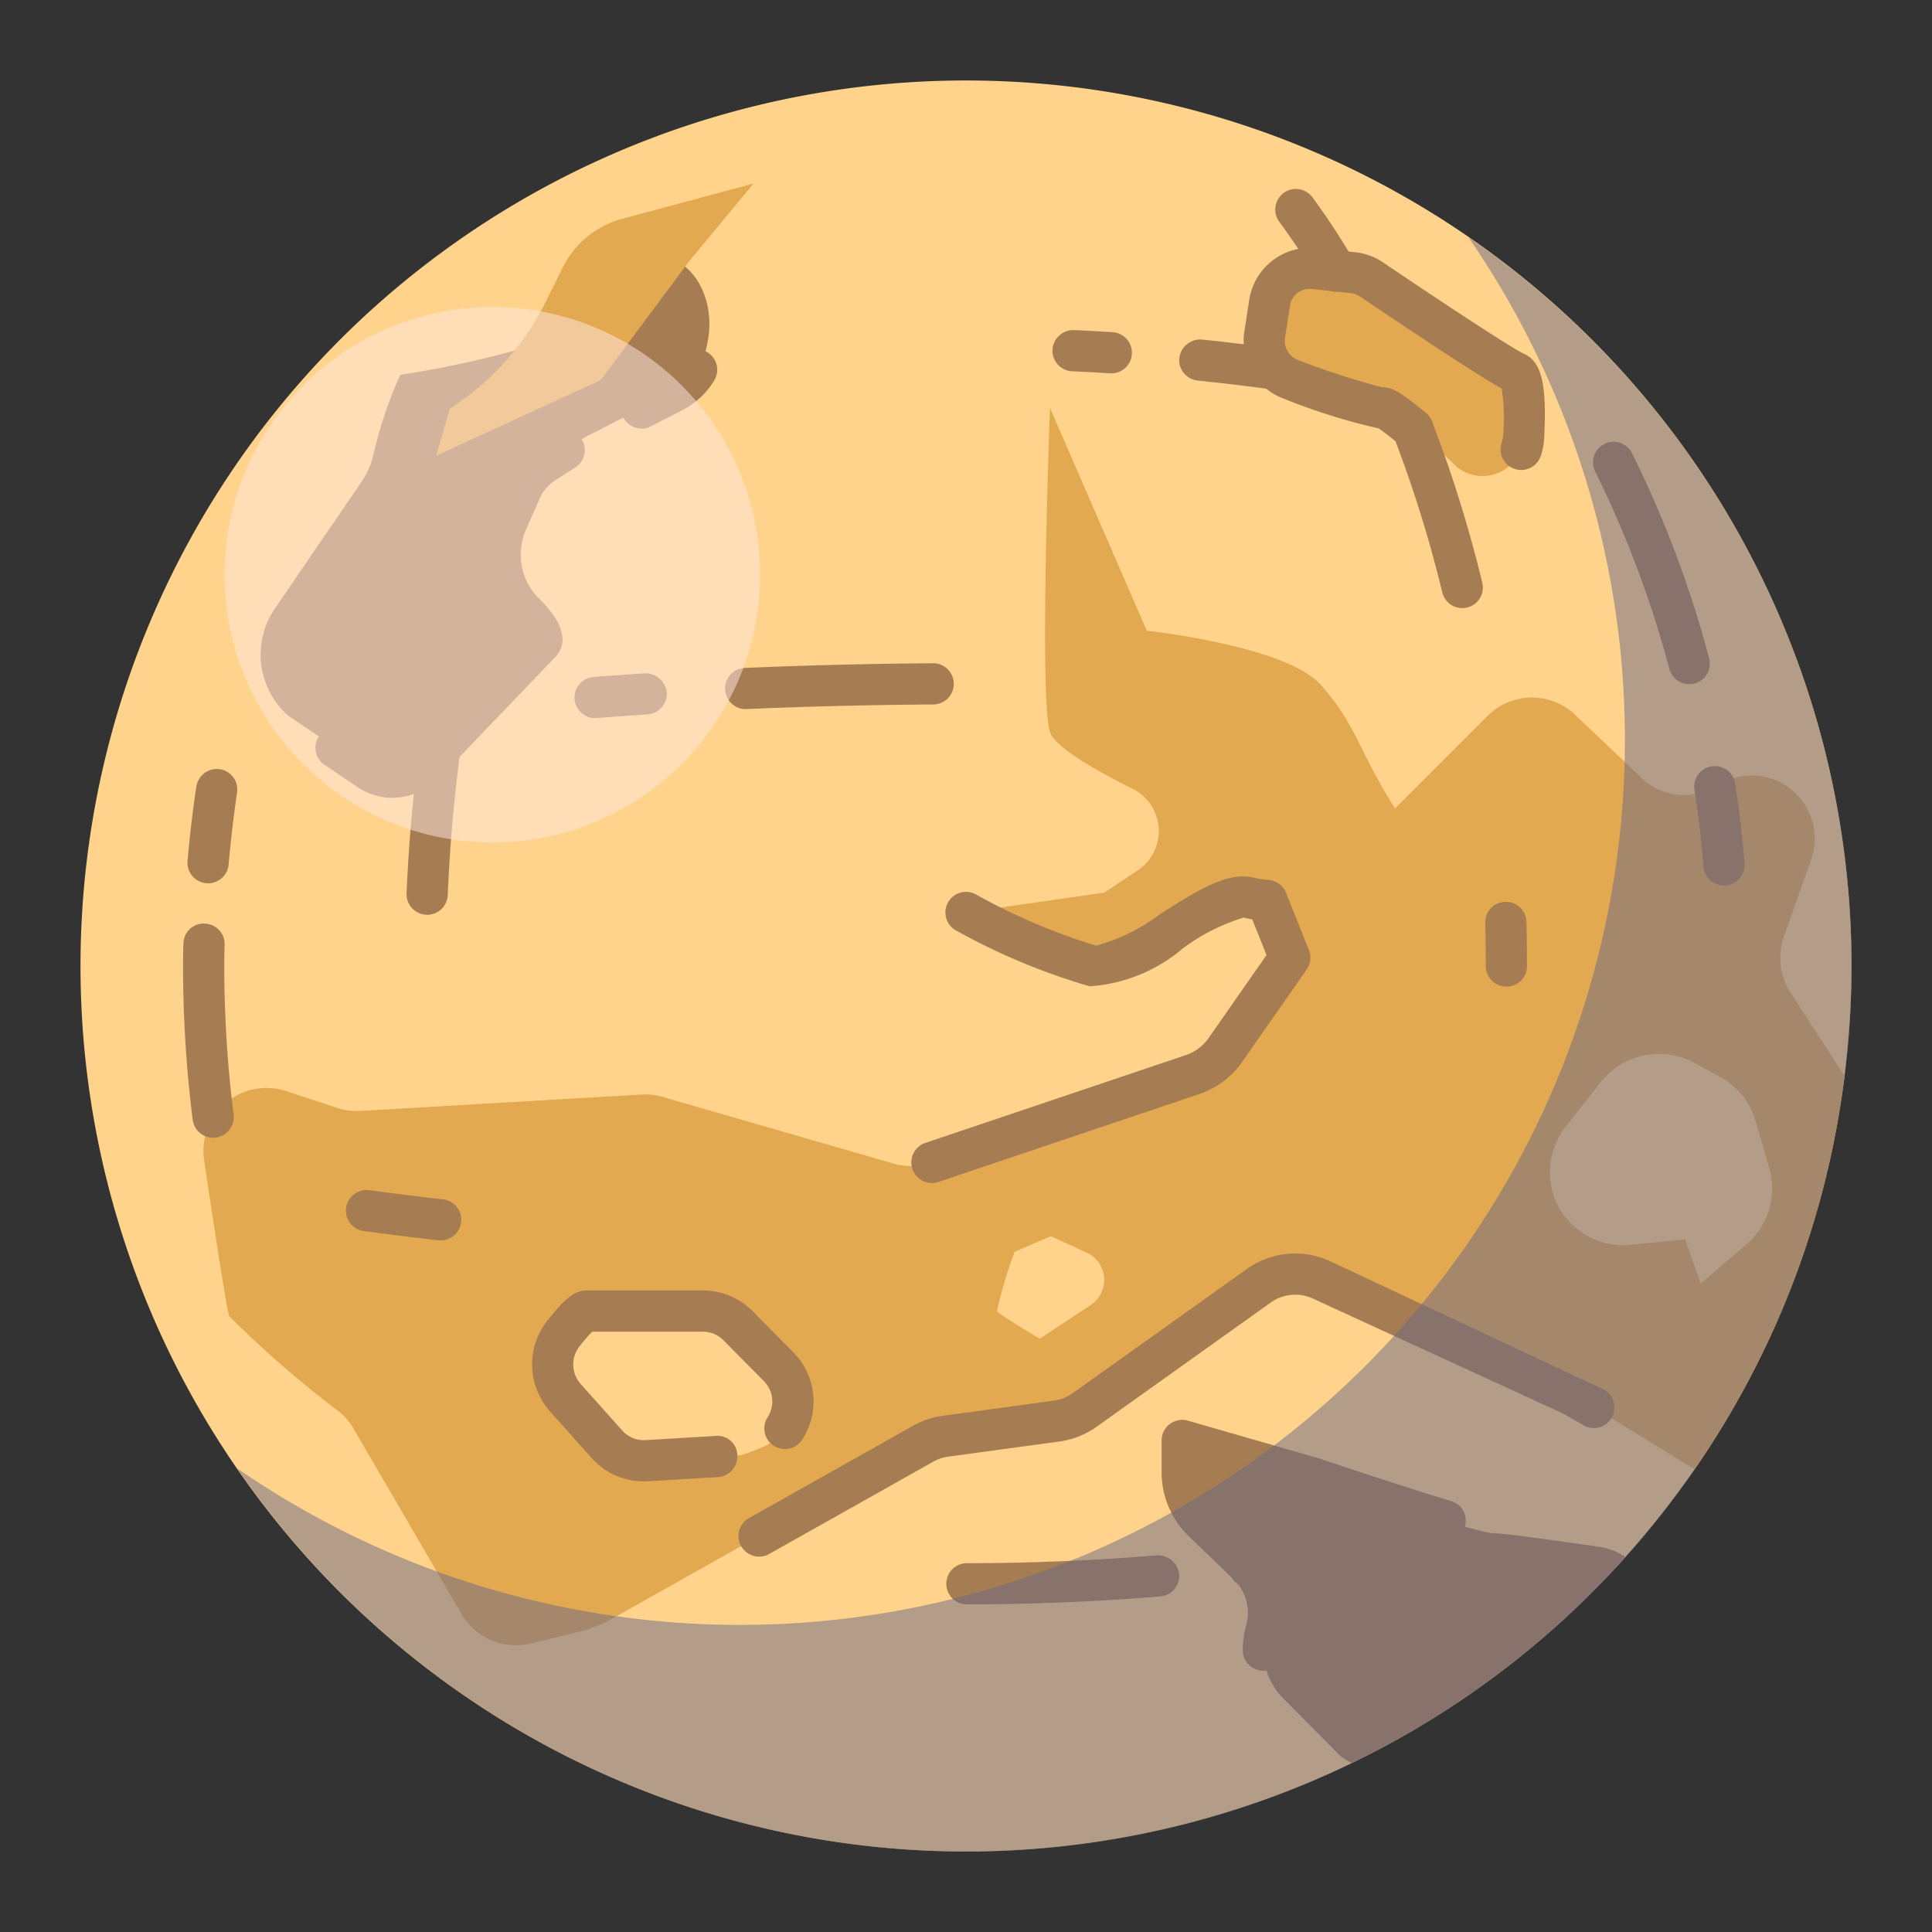 <?xml version="1.0" ?><svg data-name="Layer 3" id="Layer_3" viewBox="0 0 48 48" xmlns="http://www.w3.org/2000/svg"><rect x="0" y="0" width="48" height="48" fill="#333333" stroke="none"/><defs><style>.cls-1{fill:#ffd38b;}.cls-2{fill:#e2a950;}.cls-3{fill:#a67c52;}.cls-4{fill:#686886;}.cls-4,.cls-5{opacity:0.5;}.cls-5{fill:#ffeae5;}</style></defs><path class="cls-1" d="M46,24a22.12,22.12,0,0,1-3.899,12.504,22.37,22.37,0,0,1-1.719,2.18A22,22,0,1,1,46,24Z"/><path class="cls-2" d="M44.475,24.645a1.581,1.581,0,0,1-.154-1.371L44.997,21.36a1.568,1.568,0,0,0-2.313-1.852,1.546,1.546,0,0,1-1.913-.194l-1.627-1.545a1.56,1.56,0,0,0-2.19.02l-2.272,2.272c-.01.01-.02.02-.02.031-.911-1.443-.972-2.098-1.842-3.07-.86-.982-4.328-1.351-4.328-1.351L26.087,10.135s-.276,7.234,0,8.053c.116.358,1.043.906,2.049,1.409a1.171,1.171,0,0,1,.135,2.024l-.836.556L24,22.671A16.405,16.405,0,0,0,27.152,24c.946.151,3.001-1.905,3.865-1.699a3.284,3.284,0,0,0,.459.072l.567,1.423-1.607,2.302a1.623,1.623,0,0,1-.788.594L23.151,28.881a1.558,1.558,0,0,1-.941.031L16.469,27.254a1.492,1.492,0,0,0-.522-.061l-6.999.409a1.494,1.494,0,0,1-.552-.072l-1.279-.419a1.566,1.566,0,0,0-2.047,1.709c.256,1.719.563,3.714.624,3.878a25.851,25.851,0,0,0,2.732,2.374,1.511,1.511,0,0,1,.368.44L11.469,40.102a1.56,1.56,0,0,0,1.715.731l1.392-.338.455-.179L22.915,35.88a1.553,1.553,0,0,1,.553-.194l2.783-.379a1.583,1.583,0,0,0,.696-.276l4.327-3.086a1.56,1.56,0,0,1,1.557-.147L39.093,34.675l.225.12,2.783,1.709a21.831,21.831,0,0,0,3.725-9.772ZM18.917,35.965a4.261,4.261,0,0,1-.524.191c-.082,0-1.495.082-2.323.133a1.225,1.225,0,0,1-.989-.406l-1.036-1.159a1.237,1.237,0,0,1-.051-1.586c.235-.297.471-.563.583-.563h2.896a1.211,1.211,0,0,1,.86.359l1.012,1.022A1.23,1.23,0,0,1,18.917,35.965ZM27.098,32.423l-1.266.837s-1.013-.604-1.064-.686a10.885,10.885,0,0,1,.44-1.473l.9-.389.89.409A.747.747,0,0,1,27.098,32.423ZM43.401,30.907l-1.146.982-.389-1.095-1.361.133a1.051,1.051,0,0,1-.174.01,1.83,1.83,0,0,1-1.729-1.228,1.852,1.852,0,0,1,.297-1.719l.89-1.126a1.841,1.841,0,0,1,2.302-.46l.654.358a1.81,1.81,0,0,1,.87,1.085l.338,1.167A1.833,1.833,0,0,1,43.401,30.907Z"/><path class="cls-3" d="M17.582,8.483h0a1.737,1.737,0,0,1-.827,1.23c-.796.416-2.046,1.068-2.138,1.107-.088.038-.694.42-1.106.682a1.626,1.626,0,0,0-.596.729l-.304.692a2.07,2.07,0,0,0,.353,2.246c.338.325.6.657.459.81-.225.244-1.868,1.949-2.825,2.94a1.096,1.096,0,0,1-1.446.202L7.174,17.792a2.023,2.023,0,0,1-.341-2.677L8.989,11.959A1.953,1.953,0,0,0,9.26,11.364,10.808,10.808,0,0,1,9.943,9.313,25.031,25.031,0,0,0,13.116,8.617c.221-.201,1.039-1.157,1.518-1.723a1.229,1.229,0,0,1,.837-.459l.786-.06C17.141,6.308,17.801,7.359,17.582,8.483Z"/><path class="cls-3" d="M40.382,38.684A21.985,21.985,0,0,1,33.588,43.8a1.105,1.105,0,0,1-.399-.286l-1.32-1.33a1.716,1.716,0,0,1-.481-1.187,1.779,1.779,0,0,1,.061-.46,1.663,1.663,0,0,0-.45-1.668l-1.115-1.074a1.694,1.694,0,0,1-.512-1.218v-.788l3.233.931s4.062,1.371,4.492,1.371c.215,0,1.433.164,2.62.338A1.508,1.508,0,0,1,40.382,38.684Z"/><path class="cls-2" d="M18.723,4.558l-3.266.879a2.321,2.321,0,0,0-1.475,1.208l-.433.871a6.601,6.601,0,0,1-2.372,2.633l-.341,1.173L14.703,9.544a.544.544,0,0,0,.295-.2l2.135-2.867Z"/><path class="cls-2" d="M31.541,7.532c-.039.259-.082.536-.121.786a1.013,1.013,0,0,0,.663,1.113,15.235,15.235,0,0,0,2.277.704,10.399,10.399,0,0,1,1.799,1.434,1.018,1.018,0,0,0,1.693-.701c.04-.785.016-1.517-.203-1.614-.419-.186-2.85-1.822-3.577-2.313a.998.998,0,0,0-.458-.166l-.959-.102A1.017,1.017,0,0,0,31.541,7.532Z"/><path class="cls-3" d="M18.858,38.674a.512.512,0,0,1-.251-.957L22.665,35.434a2.032,2.032,0,0,1,.723-.254l2.794-.381a1.066,1.066,0,0,0,.472-.188L30.977,31.528a2.071,2.071,0,0,1,2.067-.195l6.822,3.2a.511.511,0,1,1-.536.871l-.479-.277L32.617,32.262a1.046,1.046,0,0,0-1.045.099l-4.328,3.087a2.079,2.079,0,0,1-.929.367l-2.777.378a1.026,1.026,0,0,0-.362.128l-4.067,2.288A.506.506,0,0,1,18.858,38.674Zm-2.865-1.871a1.731,1.731,0,0,1-1.295-.58l-1.036-1.16a1.753,1.753,0,0,1-.072-2.241c.41-.516.661-.76.986-.76h2.896a1.737,1.737,0,0,1,1.224.511L19.708,33.596A1.736,1.736,0,0,1,19.943,35.748a.512.512,0,1,1-.867-.544.718.718,0,0,0-.095-.888l-1.012-1.022a.705.705,0,0,0-.497-.208h-2.76a4.287,4.287,0,0,0-.319.37.729.729,0,0,0,.033.928l1.035,1.158a.712.712,0,0,0,.578.237l1.739-.103a.489.489,0,0,1,.54.482.511.511,0,0,1-.482.54l-1.734.103C16.065,36.802,16.029,36.804,15.993,36.804Zm7.158-7.411a.512.512,0,0,1-.164-.996L29.484,26.206a1.111,1.111,0,0,0,.535-.404l1.447-2.074-.354-.887c-.07-.011-.141-.026-.213-.043a4.898,4.898,0,0,0-1.511.764,3.975,3.975,0,0,1-2.317.942,15.971,15.971,0,0,1-3.312-1.383.511.511,0,1,1,.482-.902,15.28,15.28,0,0,0,2.992,1.276,4.738,4.738,0,0,0,1.607-.796c.887-.564,1.655-1.05,2.296-.896a2.851,2.851,0,0,0,.388.06.514.514,0,0,1,.428.32l.568,1.422a.515.515,0,0,1-.056.482L30.856,26.39a2.131,2.131,0,0,1-1.037.783L23.314,29.366A.512.512,0,0,1,23.151,29.393Z"/><path class="cls-3" d="M15.943,10.647a.511.511,0,0,1-.235-.966l.814-.421a1.0 1,0,0,0,.36-.357.512.512,0,0,1,.867.544,2.017,2.017,0,0,1-.756.722l-.815.421A.506.506,0,0,1,15.943,10.647Z"/><path class="cls-3" d="M9.75,19.822a1.552,1.552,0,0,1-.887-.282l-.801-.539a.511.511,0,1,1,.572-.848l.805.542a.598.598,0,0,0,.791-.128l2.64-2.755a3.233,3.233,0,0,0-.257-.276,2.554,2.554,0,0,1-.471-2.814l.307-.696a2.076,2.076,0,0,1,.791-.954l.513-.328a.512.512,0,0,1,.546.866l-.509.325a1.077,1.077,0,0,0-.401.496l-.31.704a1.548,1.548,0,0,0,.241,1.663c.25.242.996.966.474,1.528l-2.836,2.959A1.691,1.691,0,0,1,9.75,19.822Z"/><path class="cls-3" d="M31.388,41.508a.511.511,0,0,1-.512-.512,2.324,2.324,0,0,1,.079-.592,1.148,1.148,0,0,0-.309-1.166L29.529,38.162a2.213,2.213,0,0,1-.669-1.586v-.788a.512.512,0,0,1,.654-.492l3.234.931c.024.007,1.991.672,3.324,1.072a.512.512,0,0,1-.294.98c-1.348-.405-3.336-1.076-3.336-1.076l-2.558-.736v.108a1.188,1.188,0,0,0,.356.85L31.354,38.5a2.162,2.162,0,0,1,.587,2.18,1.27,1.27,0,0,0-.041.316A.511.511,0,0,1,31.388,41.508Z"/><path class="cls-3" d="M37.794,11.677a.512.512,0,0,1-.482-.685.516.516,0,0,0,.03-.153,4.826,4.826,0,0,0-.032-1.185c-.652-.357-2.647-1.696-3.524-2.29a.482.482,0,0,0-.225-.081l-.958-.102a.494.494,0,0,0-.556.427l-.121.787a.504.504,0,0,0,.329.552,19.65,19.65,0,0,0,2.074.673c.256-.011.5.145,1.099.641a.511.511,0,0,1-.652.788c-.302-.249-.454-.359-.524-.406a15.201,15.201,0,0,1-2.341-.732A1.529,1.529,0,0,1,30.915,8.239l.121-.783a1.528,1.528,0,0,1,1.675-1.291l.958.102a1.494,1.494,0,0,1,.691.251c1.815,1.227,3.253,2.16,3.498,2.269.443.197.576.748.506,2.107a1.569,1.569,0,0,1-.088.445A.512.512,0,0,1,37.794,11.677Zm-.354-1.957v0Z"/><path class="cls-3" d="M18.518,17.618a.512.512,0,0,1-.022-1.023c1.546-.067,3.129-.106,4.706-.116h.003a.512.512,0,0,1,.003,1.023c-1.564.01-3.134.048-4.668.115Z"/><path class="cls-3" d="M14.779,17.841a.512.512,0,0,1-.038-1.022q.634-.048,1.28-.09a.527.527,0,0,1,.544.477.512.512,0,0,1-.478.544q-.64.042-1.268.089C14.806,17.84,14.792,17.841,14.779,17.841Z"/><path class="cls-3" d="M10.934,30.817a.457.457,0,0,1-.059-.003q-.938-.108-1.839-.23a.512.512,0,0,1-.438-.577.518.518,0,0,1,.576-.438q.89.121,1.817.228a.511.511,0,0,1-.057,1.02Z"/><path class="cls-3" d="M24,39.86a.512.512,0,0,1,0-1.023c1.586,0,3.182-.065,4.743-.195a.528.528,0,0,1,.552.468.511.511,0,0,1-.468.552C27.238,39.794,25.614,39.86,24,39.86Z"/><path class="cls-3" d="M31.039,39.431a.511.511,0,0,1-.065-1.019c.524-.068,1.039-.141,1.55-.22a.512.512,0,1,1,.156,1.011c-.519.08-1.042.153-1.574.223A.502.502,0,0,1,31.039,39.431Z"/><path class="cls-3" d="M27.622,9.277l-.032-.001c-.316-.02-.635-.037-.954-.052a.511.511,0,0,1-.487-.535.518.518,0,0,1,.535-.488c.326.015.649.033.97.053a.512.512,0,0,1-.032,1.022Z"/><path class="cls-3" d="M31.695,9.684a.484.484,0,0,1-.071-.005q-.922-.127-1.867-.224a.511.511,0,0,1-.457-.562.525.525,0,0,1,.561-.457q.964.1,1.903.229a.512.512,0,0,1-.069,1.018Z"/><path class="cls-3" d="M36.33,15.108a.511.511,0,0,1-.497-.39,31.264,31.264,0,0,0-1.208-3.876.511.511,0,1,1,.953-.371,32.039,32.039,0,0,1,1.248,4.004.51.51,0,0,1-.497.633Z"/><path class="cls-3" d="M33.199,7.249a.513.513,0,0,1-.442-.253A16.259,16.259,0,0,0,31.775,5.498a.512.512,0,0,1,.821-.611A17.745,17.745,0,0,1,33.641,6.479a.512.512,0,0,1-.442.77Z"/><path class="cls-3" d="M10.613,22.728l-.022-.001a.512.512,0,0,1-.49-.533c.054-1.247.163-2.488.326-3.686a.511.511,0,1,1,1.013.138c-.158,1.167-.265,2.376-.316,3.592A.512.512,0,0,1,10.613,22.728Z"/><path class="cls-3" d="M37.425,24.512A.511.511,0,0,1,36.914,24q0-.537-.014-1.069a.511.511,0,0,1,.499-.525h.013a.512.512,0,0,1,.512.499q.013.545.014,1.095A.511.511,0,0,1,37.425,24.512Z"/><path class="cls-3" d="M5.171,21.946c-.015,0-.03-.001-.045-.002a.511.511,0,0,1-.466-.554q.081-.935.218-1.849a.517.517,0,0,1,.581-.431.511.511,0,0,1,.431.582q-.13.881-.21,1.786A.512.512,0,0,1,5.171,21.946Z"/><path class="cls-3" d="M5.294,28.267a.512.512,0,0,1-.507-.448A30.692,30.692,0,0,1,4.548,24c0-.194,0-.377.011-.57a.499.499,0,0,1,.539-.483.511.511,0,0,1,.483.539c-.009.174-.009.339-.009.514a29.791,29.791,0,0,0,.231,3.691.512.512,0,0,1-.444.572A.566.566,0,0,1,5.294,28.267Z"/><path class="cls-3" d="M42.833,21.999a.511.511,0,0,1-.509-.469q-.082-.979-.229-1.932a.512.512,0,0,1,1.011-.155q.151.987.237,2.001a.511.511,0,0,1-.467.553A.431.431,0,0,1,42.833,21.999Z"/><path class="cls-3" d="M41.969,16.999a.512.512,0,0,1-.495-.38,26.162,26.162,0,0,0-1.842-4.904.511.511,0,1,1,.915-.456,27.188,27.188,0,0,1,1.916,5.096.511.511,0,0,1-.363.626A.504.504,0,0,1,41.969,16.999Z"/><path class="cls-4" d="M36.48,5.892A21.99,21.99,0,0,1,5.892,36.48,21.994,21.994,0,1,0,36.48,5.892Z"/><circle class="cls-5" cx="12.233" cy="14.279" r="6.651"/></svg>